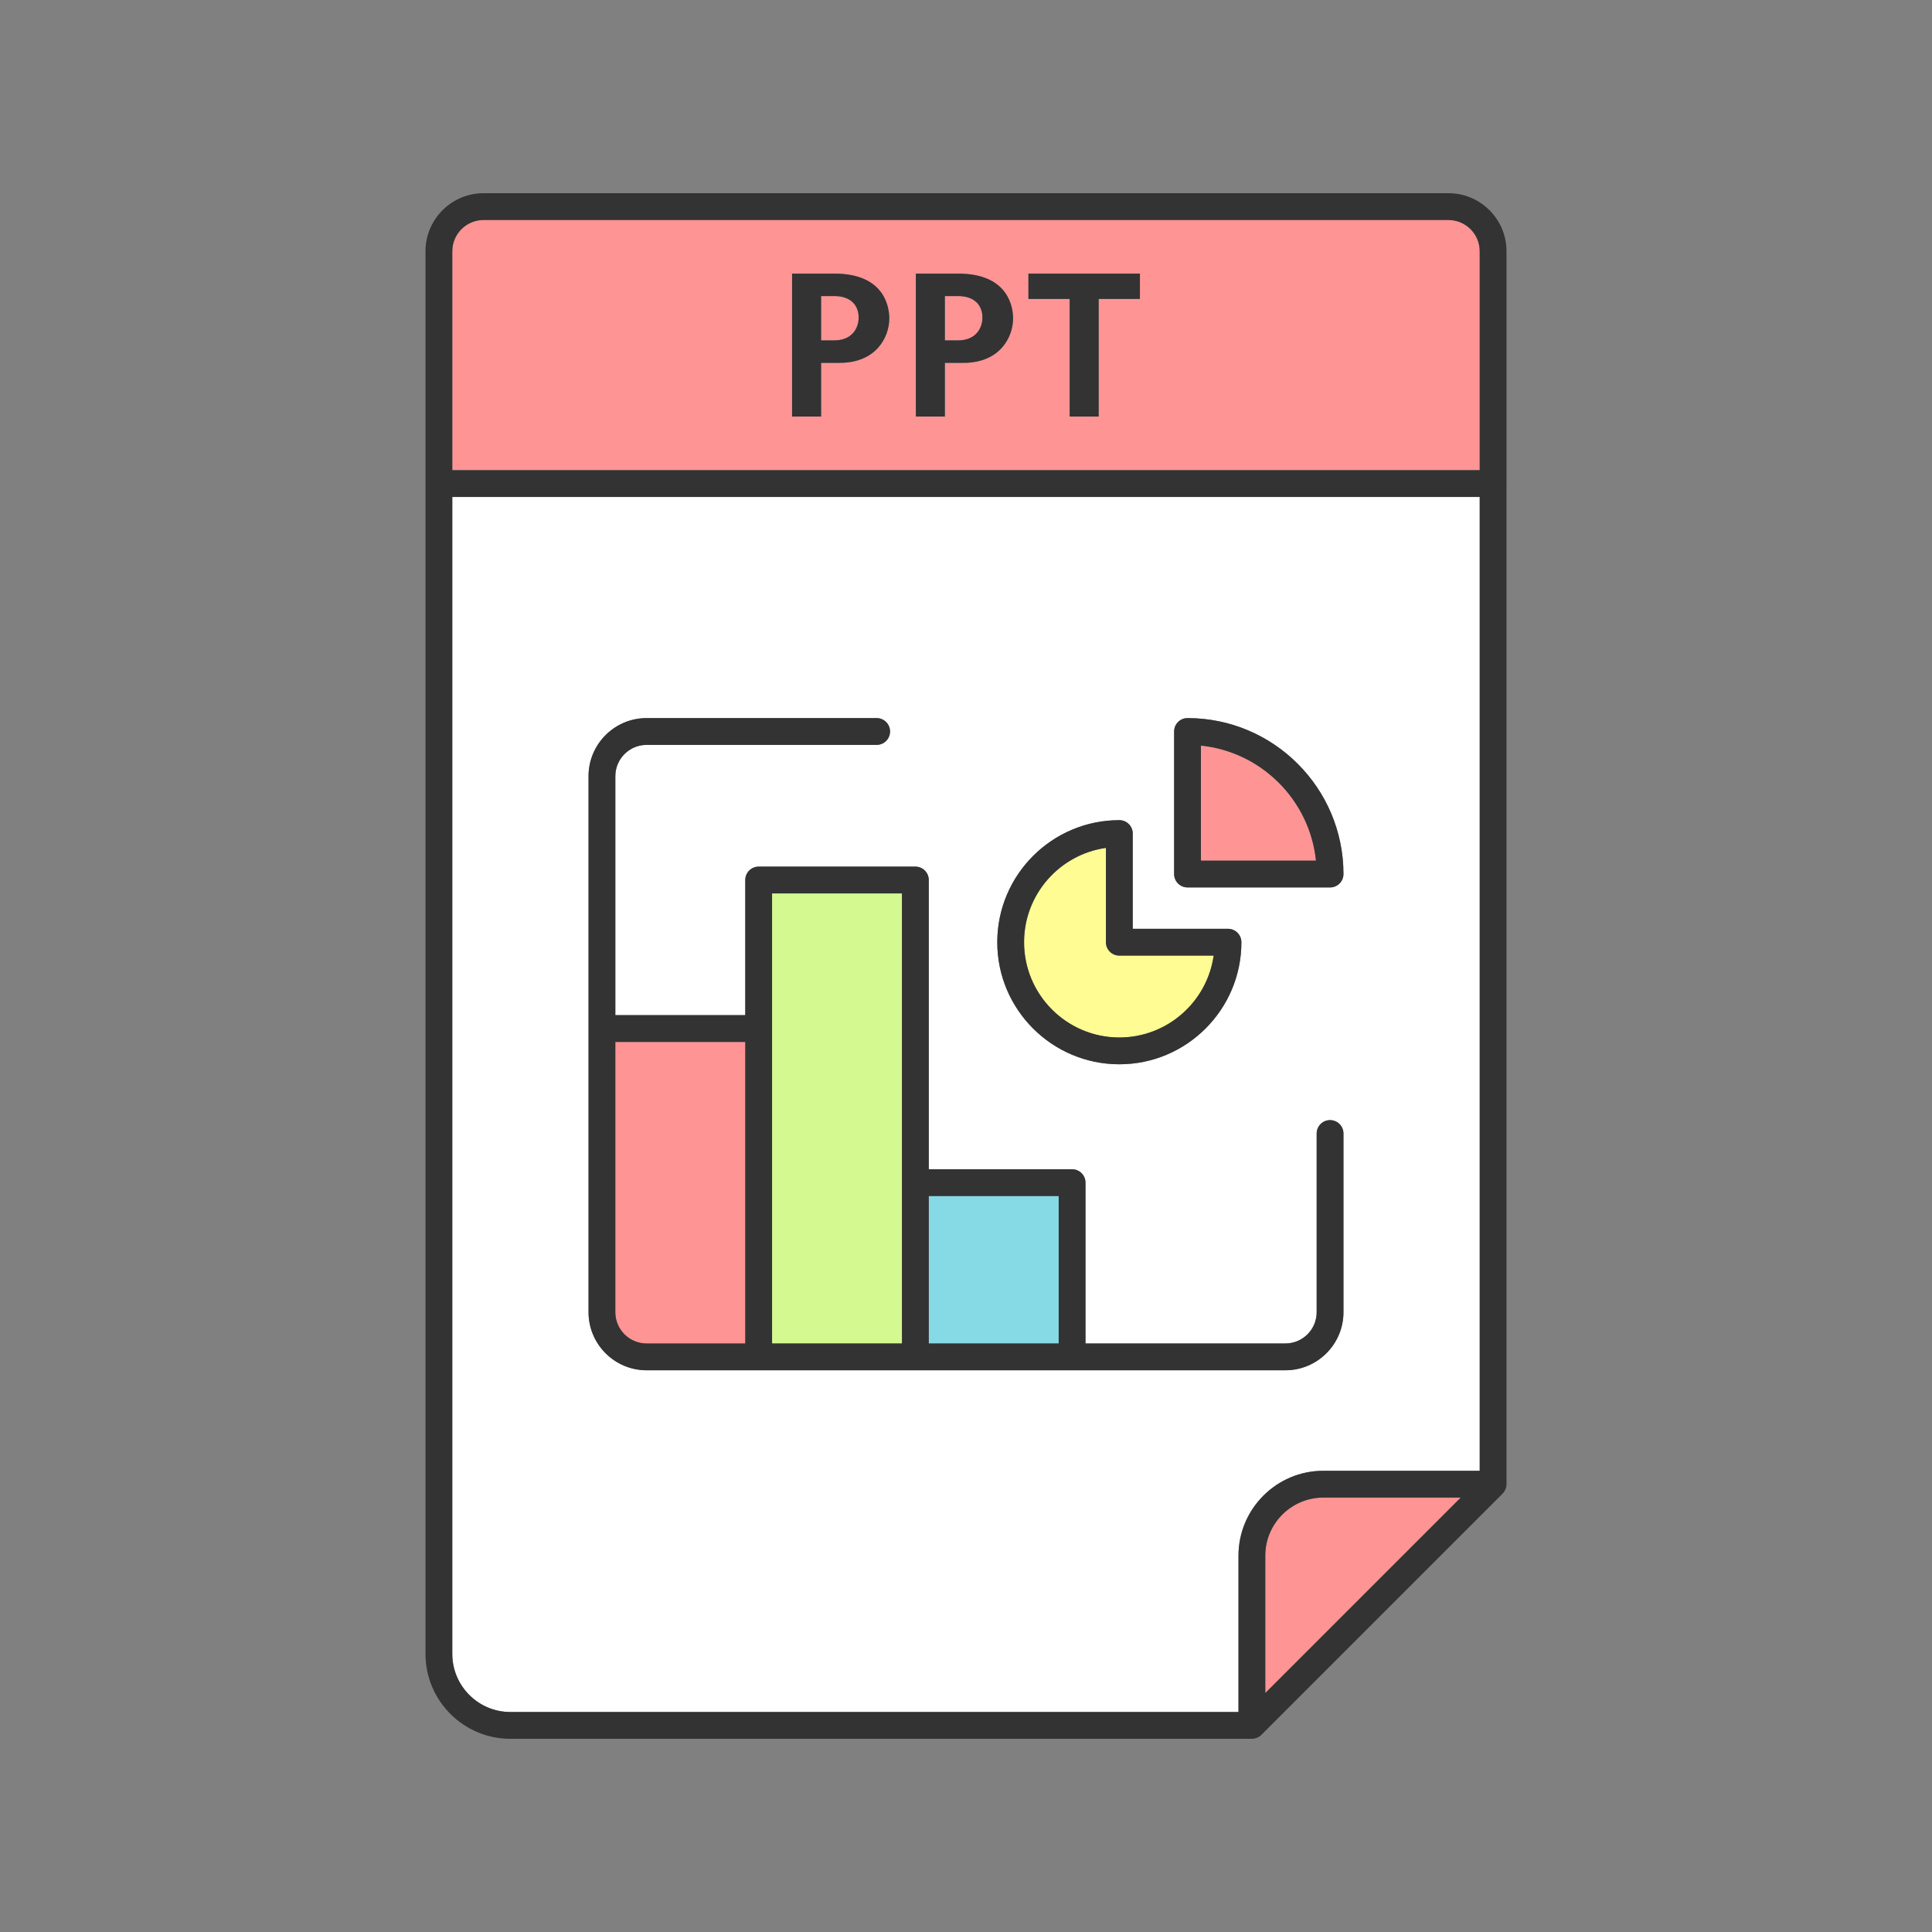 <svg xmlns="http://www.w3.org/2000/svg" enable-background="new 0 0 5000 5000" viewBox="0 0 5000 5000"><rect x="0" y="0" width="5000" height="5000" fill="#808080" stroke="none"/><path fill="#fff" d="M1170.52,4280.347c0,82.867,67.422,150.289,150.289,150.289h1884.393v-404.624
		c0-121.116,98.537-219.653,219.653-219.653h404.624V1286.127H1170.52V4280.347z M3038.611,1893.086
		c0-19.147,15.535-34.682,34.682-34.682c222.543,0,403.586,181.042,403.586,403.586c0,19.147-15.535,34.682-34.682,34.682h-368.904
		c-19.147,0-34.682-15.535-34.682-34.682V1893.086z M2896.834,2122.539c19.147,0,34.682,15.535,34.682,34.682v246.545h246.545
		c19.147,0,34.682,15.534,34.682,34.682c0,174.201-141.709,315.91-315.909,315.91c-174.201,0-315.91-141.709-315.91-315.91
		C2580.925,2264.248,2722.634,2122.539,2896.834,2122.539z M1523.121,2008.693c0-82.867,67.422-150.289,150.289-150.289h595.353
		c19.147,0,34.682,15.535,34.682,34.682c0,19.147-15.535,34.682-34.682,34.682H1673.41c-44.617,0-80.925,36.308-80.925,80.925
		v618.497h336.231v-349.711c0-19.147,15.535-34.682,34.682-34.682h405.573c19.147,0,34.682,15.535,34.682,34.682v748.555h370.913
		c19.147,0,34.682,15.535,34.682,34.682v416.185h517.341c44.617,0,80.925-36.308,80.925-80.925v-462.428
		c0-19.147,15.535-34.682,34.682-34.682s34.682,15.535,34.682,34.682v462.428c0,82.867-67.422,150.289-150.289,150.289H1673.41
		c-82.867,0-150.289-67.422-150.289-150.289V2008.693z"/><path fill="#ff9494" d="M2479.656,766.222h-34.355V880.91h34.355c45.452,0,62.889-31.181,62.889-59.202
		C2542.545,791.064,2522.986,766.222,2479.656,766.222z"/><path fill="#ff9494" d="M3748.555,569.364h-2497.11c-44.617,0-80.925,36.308-80.925,80.925v566.474H3829.48V650.289
		C3829.48,605.672,3793.172,569.364,3748.555,569.364z M2173.049,939.04h-48.094v138.995h-75.054V708.093h109.403
		c134.24,0,142.166,92.49,142.166,115.742C2301.47,872.444,2267.646,939.04,2173.049,939.04z M2493.396,939.04h-48.094v138.995
		h-75.049V708.093h109.403c134.246,0,142.16,92.49,142.16,115.742C2621.816,872.444,2587.992,939.04,2493.396,939.04z
		 M2950.099,773.614h-106.761v304.421h-75.037V773.614h-106.761v-65.521h288.56V773.614z"/><path fill="#ff9494" d="M2159.304 766.222h-34.349V880.91h34.349c45.447 0 62.889-31.181 62.889-59.202C2222.193 791.064 2202.639 766.222 2159.304 766.222zM3274.566 4026.012v355.582l505.871-505.871h-355.582C3341.989 3875.722 3274.566 3943.145 3274.566 4026.012z"/><polygon fill="#d3f990" points="2334.289 3060.716 2334.289 2312.161 1998.081 2312.161 1998.081 3476.901 2334.289 3476.901"/><path fill="#ff9494" d="M1673.41,3476.901h255.306v-780.347h-336.231v699.422
		C1592.485,3440.594,1628.793,3476.901,1673.41,3476.901z"/><rect width="336.231" height="381.503" x="2403.653" y="3095.398" fill="#85dae5"/><path fill="#fefc93" d="M2896.834,2684.994c124.187,0,227.217-92.282,244.107-211.863h-244.107
		c-19.147,0-34.682-15.535-34.682-34.682v-244.107c-119.581,16.889-211.863,119.92-211.863,244.107
		C2650.289,2574.399,2760.883,2684.994,2896.834,2684.994z"/><path fill="#ff9494" d="M3107.975,1929.552v297.756h297.756C3389.496,2070.651,3264.632,1945.787,3107.975,1929.552z"/><path fill="#333" d="M1673.41,3546.265H3326.59c82.867,0,150.289-67.422,150.289-150.289v-462.428
		c0-19.147-15.535-34.682-34.682-34.682s-34.682,15.535-34.682,34.682v462.428c0,44.617-36.308,80.925-80.925,80.925h-517.341
		v-416.185c0-19.147-15.535-34.682-34.682-34.682h-370.913v-748.555c0-19.147-15.535-34.682-34.682-34.682h-405.573
		c-19.147,0-34.682,15.535-34.682,34.682v349.711h-336.231v-618.497c0-44.617,36.308-80.925,80.925-80.925h595.353
		c19.147,0,34.682-15.535,34.682-34.682c0-19.147-15.535-34.682-34.682-34.682H1673.41c-82.867,0-150.289,67.422-150.289,150.289
		v1387.283C1523.121,3478.843,1590.544,3546.265,1673.41,3546.265z M2403.653,3095.398h336.231v381.503h-336.231V3095.398z
		 M1998.081,2312.161h336.209v748.555v416.185h-336.209V2312.161z M1592.485,2696.554h336.231v780.347H1673.41
		c-44.617,0-80.925-36.308-80.925-80.925V2696.554z"/><path fill="#333" d="M2896.834,2754.358c174.2,0,315.909-141.709,315.909-315.91c0-19.147-15.535-34.682-34.682-34.682
		h-246.545v-246.545c0-19.147-15.535-34.682-34.682-34.682c-174.201,0-315.91,141.709-315.91,315.909
		C2580.925,2612.649,2722.634,2754.358,2896.834,2754.358z M2862.152,2194.342v244.107c0,19.147,15.535,34.682,34.682,34.682
		h244.107c-16.889,119.581-119.92,211.863-244.107,211.863c-135.951,0-246.545-110.594-246.545-246.545
		C2650.289,2314.261,2742.571,2211.231,2862.152,2194.342z"/><path fill="#333" d="M3073.293 2296.672h368.904c19.147 0 34.682-15.535 34.682-34.682 0-222.543-181.042-403.586-403.586-403.586-19.147 0-34.682 15.535-34.682 34.682v368.904C3038.611 2281.137 3054.146 2296.672 3073.293 2296.672zM3107.975 1929.552c156.656 16.235 281.521 141.099 297.756 297.756h-297.756V1929.552zM2159.304 708.093h-109.403v369.942h75.054V939.04h48.094c94.597 0 128.421-66.595 128.421-115.205C2301.47 800.582 2293.544 708.093 2159.304 708.093zM2159.304 880.91h-34.349V766.222h34.349c43.335 0 62.889 24.842 62.889 55.486C2222.193 849.729 2204.751 880.91 2159.304 880.91zM2479.656 708.093h-109.403v369.942h75.049V939.04h48.094c94.597 0 128.421-66.595 128.421-115.205C2621.816 800.582 2613.902 708.093 2479.656 708.093zM2479.656 880.91h-34.355V766.222h34.355c43.33 0 62.889 24.842 62.889 55.486C2542.545 849.729 2525.108 880.91 2479.656 880.91z"/><polygon fill="#333" points="2661.539 773.614 2768.301 773.614 2768.301 1078.035 2843.338 1078.035 2843.338 773.614 2950.099 773.614 2950.099 708.093 2661.539 708.093"/><path fill="#333" d="M3748.555,500h-2497.11c-82.867,0-150.289,67.422-150.289,150.289v601.156v3028.902
		c0,121.117,98.537,219.653,219.653,219.653h1919.075c2.292,0,4.572-0.238,6.808-0.688c1.27-0.252,2.45-0.714,3.664-1.101
		c0.937-0.298,1.896-0.492,2.805-0.869c1.372-0.57,2.63-1.336,3.906-2.07c0.683-0.393,1.411-0.683,2.066-1.124
		c1.897-1.267,3.669-2.704,5.272-4.31l624.277-624.278c2.168-2.166,3.917-4.698,5.453-7.372c0.35-0.61,0.683-1.204,0.994-1.833
		c1.332-2.678,2.427-5.485,3.026-8.5c0.022-0.103,0.011-0.209,0.034-0.312c0.401-2.111,0.655-4.276,0.655-6.504V1251.445V650.289
		C3898.844,567.422,3831.422,500,3748.555,500z M3274.566,4381.593v-355.582c0-82.867,67.422-150.289,150.289-150.289h355.582
		L3274.566,4381.593z M3829.48,3806.358h-404.624c-121.116,0-219.653,98.537-219.653,219.653v404.624H1320.809
		c-82.867,0-150.289-67.422-150.289-150.289V1286.127H3829.48V3806.358z M3829.48,1216.763H1170.52V650.289
		c0-44.617,36.308-80.925,80.925-80.925h2497.11c44.617,0,80.925,36.308,80.925,80.925V1216.763z"/></svg>